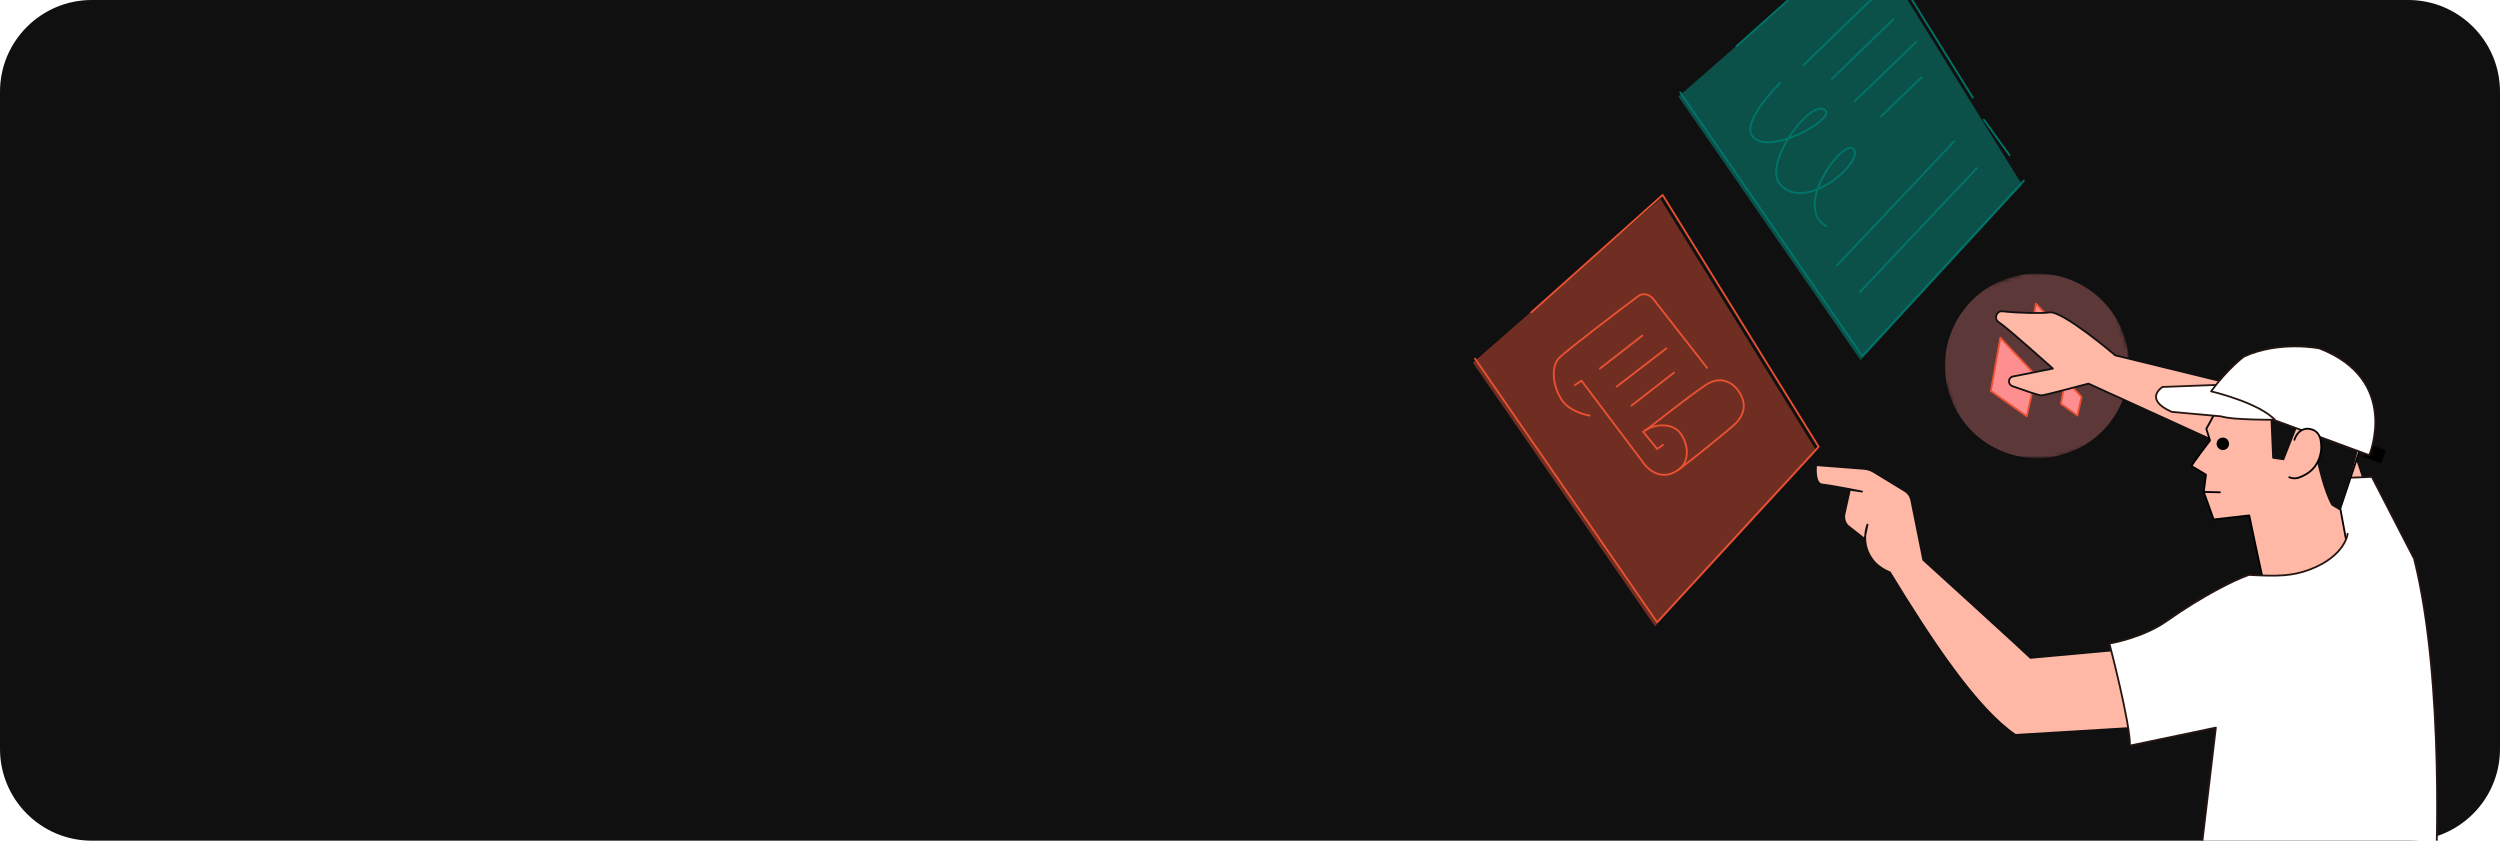 <?xml version="1.0" encoding="utf-8"?>
<!-- Generator: Adobe Illustrator 27.8.1, SVG Export Plug-In . SVG Version: 6.00 Build 0)  -->
<svg version="1.1" id="Layer_1" xmlns="http://www.w3.org/2000/svg" xmlns:xlink="http://www.w3.org/1999/xlink" x="0px" y="0px"
	 viewBox="0 0 681 229" style="enable-background:new 0 0 681 229;" xml:space="preserve">
<style type="text/css">
	.st0{clip-path:url(#SVGID_00000142884589691774526470000015495358034499533728_);}
	.st1{fill:#101010;}
	.st2{clip-path:url(#SVGID_00000085947247491682061560000010362720029278314383_);}
	.st3{fill:#FF8E91;}
	.st4{opacity:0.32;}
	.st5{fill:#FFFFFF;filter:url(#Adobe_OpacityMaskFilter);}
	.st6{mask:url(#mask0_5683_17549_00000134946131849442460140000006225263232653181575_);}
	.st7{fill:none;stroke:#EA5132;stroke-width:0.5;stroke-linecap:round;stroke-linejoin:round;}
	.st8{fill:#FFB7A6;stroke:#101010;stroke-width:0.5;stroke-linecap:round;stroke-linejoin:round;}
	.st9{fill:#FFFFFF;stroke:#261611;stroke-width:0.5;stroke-linecap:round;stroke-linejoin:round;}
	.st10{stroke:#000000;stroke-width:0.5;stroke-linecap:round;stroke-linejoin:round;}
	.st11{fill:#FFB7A6;stroke:#000000;stroke-width:0.5;stroke-linecap:round;stroke-linejoin:round;}
	.st12{fill:#101010;stroke:#101010;stroke-width:0.5;stroke-linecap:round;stroke-linejoin:round;}
	.st13{fill:#FFB7A6;}
	.st14{fill:none;stroke:#000000;stroke-width:0.5;stroke-linecap:round;stroke-linejoin:round;}
	.st15{fill:#FFFFFF;}
	.st16{fill:none;stroke:#261611;stroke-width:0.5;stroke-linecap:round;stroke-linejoin:round;}
	.st17{opacity:0.4;fill:#FF5A3D;enable-background:new    ;}
	.st18{opacity:0.3;fill:#00E9D3;enable-background:new    ;}
	.st19{fill:none;stroke:#00756A;stroke-width:0.5;stroke-linecap:round;stroke-linejoin:round;}
</style>
<g>
	<defs>
		<rect id="SVGID_1_" y="0" width="681" height="229"/>
	</defs>
	<clipPath id="SVGID_00000170280507447918056090000004754496748074660021_">
		<use xlink:href="#SVGID_1_"  style="overflow:visible;"/>
	</clipPath>
	<g style="clip-path:url(#SVGID_00000170280507447918056090000004754496748074660021_);">
		<path class="st1" d="M25,0h631c13.8,0,25,11.2,25,25v179c0,13.8-11.2,25-25,25H25c-13.8,0-25-11.2-25-25V25C0,11.2,11.2,0,25,0z"
			/>
		<g>
			<defs>
				
					<rect id="SVGID_00000074400296175146533590000008127306158138014906_" x="311.8" y="68.8" transform="matrix(1.234574e-02 -1 1 1.234574e-02 324.401 752.939)" width="463" height="287"/>
			</defs>
			<clipPath id="SVGID_00000111892328569089782030000003605489818338735290_">
				<use xlink:href="#SVGID_00000074400296175146533590000008127306158138014906_"  style="overflow:visible;"/>
			</clipPath>
			<g style="clip-path:url(#SVGID_00000111892328569089782030000003605489818338735290_);">
				<path class="st3" d="M554.6,82.7l-1.5,8.4l5.7,4l1.4-6.4L554.6,82.7z"/>
				<path class="st3" d="M562.6,103.3l-1.2,6.7l4.5,3.2l1.1-5.1L562.6,103.3z"/>
				<path class="st3" d="M544.9,92l-2.6,14.5l9.8,6.9l2.5-11.1L544.9,92z"/>
				<g class="st4">
					<defs>
						<filter id="Adobe_OpacityMaskFilter" filterUnits="userSpaceOnUse" x="529.7" y="74.6" width="50.2" height="50.3">
							<feColorMatrix  type="matrix" values="1 0 0 0 0  0 1 0 0 0  0 0 1 0 0  0 0 0 1 0"/>
						</filter>
					</defs>
					
						<mask maskUnits="userSpaceOnUse" x="529.7" y="74.6" width="50.2" height="50.3" id="mask0_5683_17549_00000134946131849442460140000006225263232653181575_">
						<path class="st5" d="M570.7,67.9l-47.6,16l15.9,47.7l47.6-16L570.7,67.9z"/>
					</mask>
					<g class="st6">
						<path class="st3" d="M578.7,91.7c-4.4-13.2-18.6-20.3-31.8-15.9c-13.1,4.4-20.2,18.7-15.8,31.8c4.4,13.2,18.6,20.3,31.8,15.9
							C576,119.1,583.1,104.9,578.7,91.7z"/>
					</g>
				</g>
				<path class="st7" d="M554.6,82.7l-1.5,8.4l5.7,4l1.4-6.4L554.6,82.7z"/>
				<path class="st7" d="M562.6,103.3l-1.2,6.7l4.5,3.2l1.1-5.1L562.6,103.3z"/>
				<path class="st7" d="M544.9,92l-2.6,14.5l9.8,6.9l2.5-11.1L544.9,92z"/>
				<path class="st8" d="M645.5,135.5l-7.9-23.7l-61.4-15c0,0-14.3-12.2-17.9-11.7c-1.8,0.3-8.3,0.2-12.8-0.3c-1.7-0.2-2.5,2.1-1,3
					c2,1.2,14.7,12.6,14.7,12.6l-11.1,2.2c-1.2,0.5-1.1,2.2,0.1,2.6c3.1,1.1,7.3,2.6,8,2.5c1.1-0.1,12.7-3.2,12.7-3.2l46.3,21.1
					l10.5,18.3L645.5,135.5L645.5,135.5z"/>
				<path class="st9" d="M646.1,129.9l11.5,22.3l-15.9,5.8l-20.9-15l-2-12.1L646.1,129.9z"/>
				<path class="st10" d="M649.6,122.8l-4.4-1.5l-1.1,3.1l4.4,1.5L649.6,122.8z"/>
				<path class="st11" d="M619.2,107.3c0,0-15.9,5-16,5.4c-0.1,0.4-2.2,4.1-2.2,4.1l1,3.2c0,0-5.3,6.9-5,7s3.9,2.3,3.9,2.3l-0.6,4.7
					l2.7,7.5l9.7-1.1c0,0,5,24.3,5.5,24.3c5.8,0.3,22.7-7.7,22.7-7.7l-3.4-18.5l5.9-17.7l-13.1-7.4L619.2,107.3L619.2,107.3z"/>
				<path class="st12" d="M626.4,113.9l-4.4,11.2l-2.8-0.4l-0.5-11.5L626.4,113.9z"/>
				<path d="M605.5,122.6c0.9,0,1.7-0.7,1.7-1.7c0-0.9-0.7-1.7-1.7-1.7c-0.9,0-1.7,0.7-1.7,1.7C603.8,121.8,604.6,122.6,605.5,122.6
					z"/>
				<path class="st9" d="M620.6,114.3l-9.9-9.7l0,0l0,0l-0.1,0c-0.3,0-21.5,0.8-21.5,0.8s-5.4,3.3,2.5,6.8l13.3,1.2
					c1.2,0.3,2.5,0.5,3.7,0.6C615.6,114.5,620.6,114.3,620.6,114.3L620.6,114.3z"/>
				<path class="st12" d="M635.3,137.5c-2.2-3.8-3.9-11.8-3.9-11.8s-2.4-10.4-1.3-12.2c1.1-1.8,12.8,2.7,13.2,3.2
					c0.4,0.5-4.1,16.3-4.1,16.3l-1.9,5.7L635.3,137.5L635.3,137.5z"/>
				<path class="st9" d="M620.5,114.8l24.9,9.2c0,0,8.6-20.5-13.6-29.1c0,0-10.8-2.2-20.5,2.2c0,0-4.2,3-9,9.5c0,0,13.3,3.1,17.6,8
					L620.5,114.8L620.5,114.8z"/>
				<path class="st13" d="M625,119.8c0.5-1.6,1.8-3.2,3.9-3c3.2,0.4,3.5,3.2,3.4,5.8c-0.5,3.6-2.4,6.3-6.4,7.6
					c-0.9,0.2-1.5,0.1-2.3-0.2"/>
				<path class="st14" d="M625,119.8c0.5-1.6,1.8-3.2,3.9-3c3.2,0.4,3.5,3.2,3.4,5.8c-0.5,3.6-2.4,6.3-6.4,7.6
					c-0.9,0.2-1.5,0.1-2.3-0.2"/>
				<path class="st14" d="M600.2,134l4.5,0.1"/>
				<path class="st8" d="M553.1,179.2c-0.6-0.7-29.2-26.7-29.2-26.7l-3.3-16.4c-0.2-0.9-0.8-1.8-1.6-2.3l-8.7-5.3
					c-0.8-0.5-1.7-0.7-2.6-0.8l-13-1c0,0-0.6,5.1,1.7,5.3c2.3,0.2,10.8,1.9,10.8,1.9l-3.3-0.5l-1.5,6.8c-0.2,1.3,0.3,2.6,1.3,3.3
					l4.2,3.3l0.8-3.9c0,0-2.3,5.4,1.9,10.2c1.7,1.9,4.2,2.8,4.2,2.8c11.4,18.7,23.6,37.1,34.2,44.3l39.8-2.4l-7.3-21.2L553.1,179.2z
					"/>
				<path class="st15" d="M657.6,152.2c8.5,33.7,5.9,86.2,5.9,86.2s-13.5,6.8-30.8,8.1s-33.8-8.7-33.8-8.7l4.7-39.6l-23.4,4.9
					c0.1-6.1-5.6-27.8-5.6-27.8s9.1-1.5,15.7-6.2c9.8-6.9,18.3-11.1,22.3-12.5c7.7,0.4,11.7,0.4,16.7-1.5c9.6-3.7,10.2-9.7,10.2-9.7
					"/>
				<path class="st16" d="M657.6,152.2c8.5,33.7,5.9,86.2,5.9,86.2s-13.5,6.8-30.8,8.1s-33.8-8.7-33.8-8.7l4.7-39.6l-23.4,4.9
					c0.1-6.1-5.6-27.8-5.6-27.8s9.1-1.5,15.7-6.2c9.8-6.9,18.3-11.1,22.3-12.5c7.7,0.4,11.7,0.4,16.7-1.5c9.6-3.7,10.2-9.7,10.2-9.7
					"/>
				<path class="st17" d="M401.2,98.8l51.1-44.6l42.5,68.6l-44,47.8L401.2,98.8z"/>
				<path class="st7" d="M417.1,85.1l35.8-32l42.5,68.6l-44,47.8l-49.6-71.8"/>
				<path class="st18" d="M457.2,26.3l51.1-44.6l42.5,68.6l-44,47.8L457.2,26.3z"/>
				<path class="st19" d="M551.3,49.2l-44,47.8l-49.6-71.8"/>
				<path class="st19" d="M473,12.6l35.8-32l28.6,46"/>
				<path class="st19" d="M540.4,32.6l7,9.7"/>
				<path class="st19" d="M491.2,17.8l21-20.3"/>
				<path class="st19" d="M499,21.5l16.8-16.3"/>
				<path class="st19" d="M505.2,27.6L522,11.4"/>
				<path class="st19" d="M506.6,79.6l31.9-33.8"/>
				<path class="st19" d="M500.4,72.3l31.9-33.8"/>
				<path class="st19" d="M512.4,31.7L523.5,21"/>
				<path class="st7" d="M433,113.2c0,0-5.3-0.8-7.6-4.3c-2.3-3.5-3.1-8.9-0.7-11.4c2-2,15.9-12.6,21.5-16.8c1.3-1,3.1-0.6,4.2,0.8
					l14.6,18.7"/>
				<path class="st7" d="M429,104.9l1.8-1.2l16.5,21.9c0,0,3.9,6.4,9.7,2.5c3.5-2.3,2.9-7,0.8-10c-2.1-3-7.2-2.8-10.2-0.5l3.8,4.7
					l1.6-1.1"/>
				<path class="st7" d="M457,128.1c0.1,0.1,12.7-9.9,15.4-12.4c3.7-3.4,2.8-6.8,1.3-9c-1.7-2.6-5.1-4.5-9.1-1.8
					c-4.1,2.7-16.3,12.3-16.3,12.3"/>
				<path class="st7" d="M435.8,100.4l11.6-9"/>
				<path class="st7" d="M440.4,105.3l13.5-10.4"/>
				<path class="st7" d="M444.4,110.5l11.6-9"/>
				<path class="st19" d="M484.9,22.6c0,0-10.5,10.3-7.6,14.4c4.2,5.8,22.4-4.4,20-6.9c-3.7-3.8-17.2,14.3-12.5,20
					c6.7,8.1,22.8-5.7,20.2-9.4c-2.4-3.6-16.9,15.4-7.6,20.9"/>
			</g>
		</g>
	</g>
</g>
</svg>
